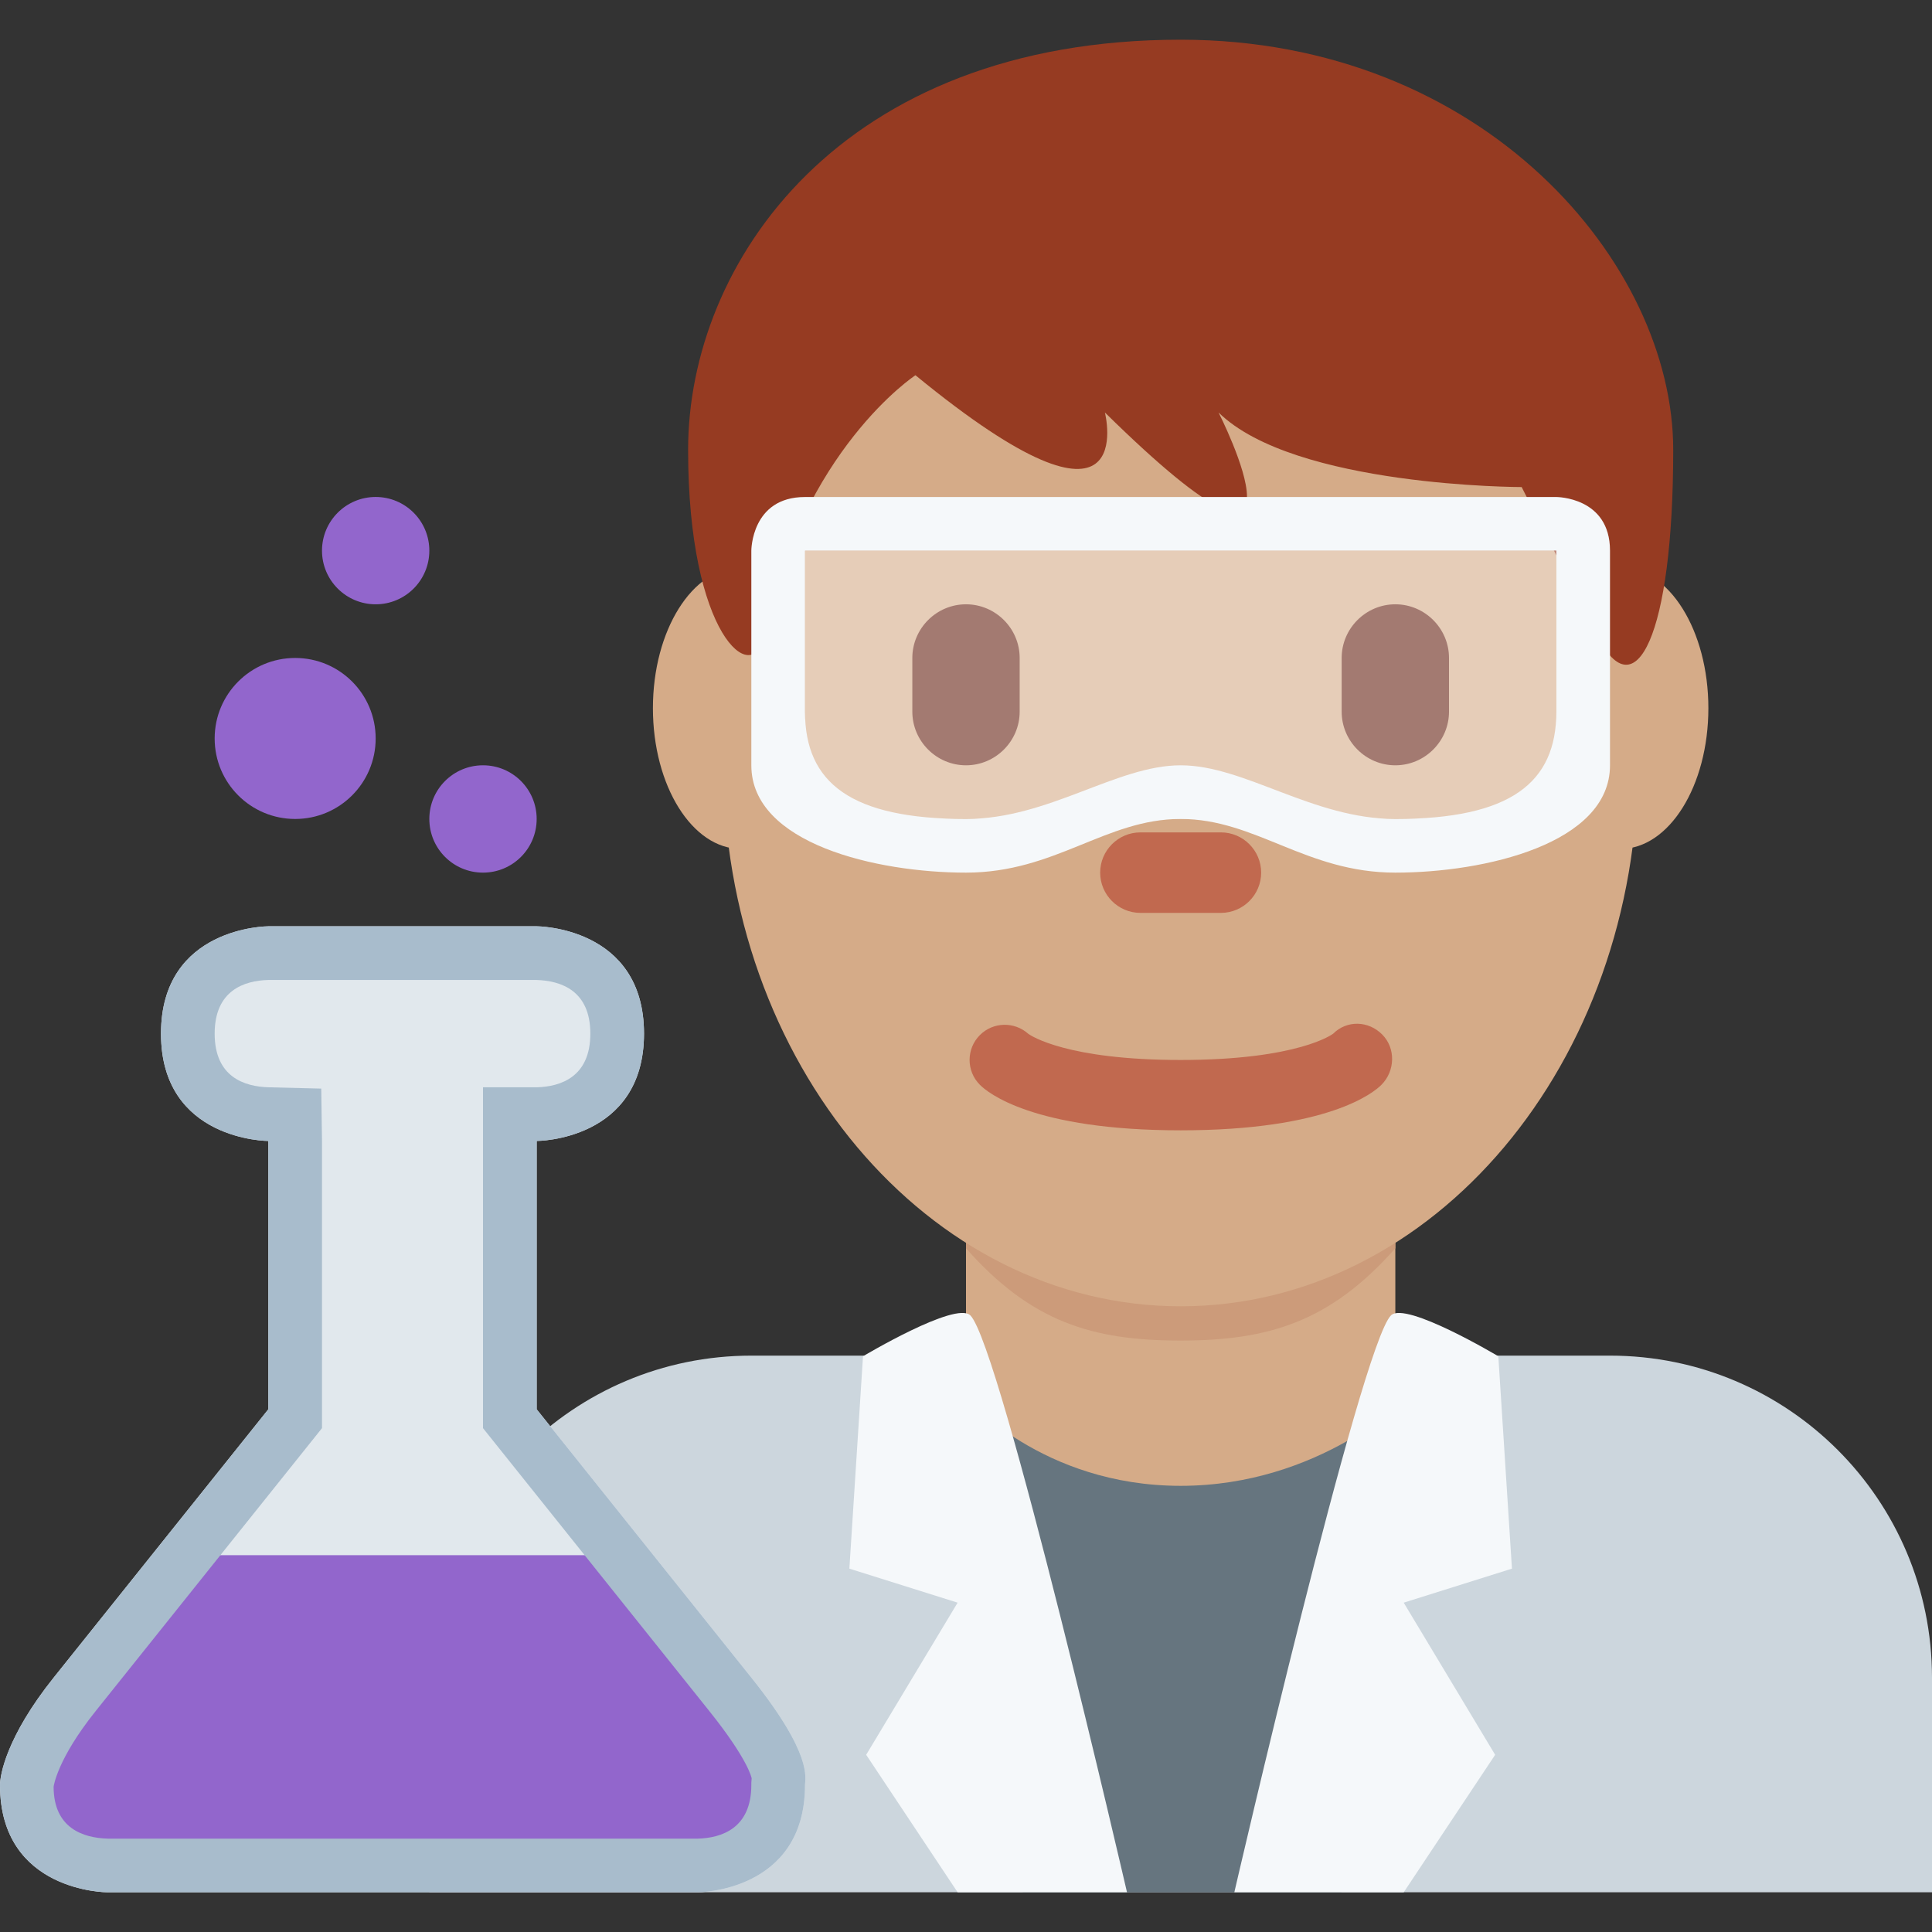<?xml version="1.0" encoding="iso-8859-1"?>
<!-- Generator: Adobe Illustrator 19.0.0, SVG Export Plug-In . SVG Version: 6.00 Build 0)  -->
<svg version="1.1" id="Capa_1" xmlns="http://www.w3.org/2000/svg" xmlns:xlink="http://www.w3.org/1999/xlink" x="0px" y="0px"
	 viewBox="0 0 512 512" style="enable-background:new 0 0 512 512;" xml:space="preserve">
<rect x="0" y="0" width="512" height="512" fill="#333333" stroke="none"/>
<g transform="matrix(1.25 0 0 -1.25 0 45)">
	<path style="fill:#CCD6DD;" d="M409.6-365.183v45.511c0,37.706-30.561,68.267-68.267,68.267H159.289
		c-37.695,0-68.267-30.561-68.267-68.267v-45.511H409.6z"/>
	<path style="fill:#D5AB88;" d="M204.8-262.783l45.511-45.511l45.511,45.511v56.889H204.8V-262.783z"/>
	<path style="fill:#CC9B7A;" d="M204.8-228.65c13.836-15.633,26.795-19.558,45.466-19.558c18.648,0,31.71,3.937,45.556,19.558
		v45.511H204.8V-228.65z"/>
	<g>
		<path style="fill:#D5AB88;" d="M175.721-114.142c0-16.475-8.351-29.832-18.648-29.832c-10.297,0-18.648,13.357-18.648,29.832
			s8.351,29.844,18.648,29.844C167.37-84.298,175.721-97.667,175.721-114.142"/>
		<path style="fill:#D5AB88;" d="M362.189-114.142c0-16.475-8.34-29.832-18.648-29.832c-10.297,0-18.637,13.357-18.637,29.832
			s8.34,29.844,18.637,29.844C353.849-84.298,362.189-97.667,362.189-114.142"/>
		<path style="fill:#D5AB88;" d="M153.343-125.789c0,63.59,43.418,115.155,96.973,115.155s96.961-51.564,96.961-115.155
			s-43.406-115.155-96.961-115.155S153.343-189.38,153.343-125.789"/>
	</g>
	<path style="fill:#C1694F;" d="M250.311-203.639c-31.334,0-40.96,8.021-42.565,9.649c-2.913,2.913-2.913,7.635,0,10.547
		c2.822,2.822,7.339,2.89,10.263,0.262c0.591-0.421,8.204-5.541,32.301-5.541c25.031,0,32.268,5.518,32.335,5.575
		c2.913,2.901,7.475,2.765,10.388-0.171c2.913-2.913,2.753-7.759-0.159-10.673C291.271-195.618,281.645-203.639,250.311-203.639"/>
	<path style="fill:#963B22;" d="M250.311,27.583c64.262,0,104.425-47.423,104.425-86.938s-8.033-55.33-16.065-39.515
		c-8.033,15.803-16.065,31.608-16.065,31.608s-48.197,0-64.262,15.815c0,0,24.098-47.423-24.098,0c0,0,8.033-31.619-40.164,7.896
		c0,0-24.098-15.803-32.131-55.319c-2.23-10.968-16.065,0-16.065,39.515C145.886-19.84,178.017,27.583,250.311,27.583"/>
	<g>
		<path style="fill:#662113;" d="M204.8-126.25L204.8-126.25c-6.258,0-11.378,5.12-11.378,11.378v11.378
			c0,6.258,5.12,11.378,11.378,11.378s11.378-5.12,11.378-11.378v-11.378C216.178-121.13,211.058-126.25,204.8-126.25"/>
		<path style="fill:#662113;" d="M295.822-126.25L295.822-126.25c-6.258,0-11.378,5.12-11.378,11.378v11.378
			c0,6.258,5.12,11.378,11.378,11.378s11.378-5.12,11.378-11.378v-11.378C307.2-121.13,302.08-126.25,295.822-126.25"/>
	</g>
	<path style="fill:#C1694F;" d="M258.844-157.539h-17.067c-4.699,0-8.533,3.834-8.533,8.533s3.834,8.533,8.533,8.533h17.067
		c4.699,0,8.533-3.834,8.533-8.533S263.544-157.539,258.844-157.539"/>
	<path style="fill:#E1E8ED;" d="M22.756-365.183c0,0-22.756,0-22.756,22.756c0,2.036,1.331,10.195,11.378,22.756l45.511,56.889
		v56.889c0,0-22.756,0-22.756,22.756s22.756,22.756,22.756,22.756h56.889c0,0,22.756,0,22.756-22.756s-22.756-22.756-22.756-22.756
		v-56.889l45.511-56.889c13.119-16.396,11.378-21.231,11.378-22.756c0-22.756-22.756-22.756-22.756-22.756H22.756z"/>
	<g>
		<path style="fill:#9266CC;" d="M6.044-344.916l11.025-14.927h136.886l11.378,20.264l-35.203,45.864H34.488L6.044-343.14"/>
		<path style="fill:#9266CC;" d="M91.022-80.739c0-6.28-5.086-11.378-11.378-11.378c-6.28,0-11.378,5.097-11.378,11.378
			s5.097,11.378,11.378,11.378C85.937-69.361,91.022-74.458,91.022-80.739"/>
		<path style="fill:#9266CC;" d="M113.778-137.627c0-6.28-5.086-11.378-11.378-11.378s-11.378,5.097-11.378,11.378
			c0,6.28,5.086,11.378,11.378,11.378S113.778-131.347,113.778-137.627"/>
		<path style="fill:#9266CC;" d="M79.644-120.561c0-9.432-7.635-17.067-17.067-17.067s-17.067,7.635-17.067,17.067
			s7.635,17.067,17.067,17.067S79.644-111.129,79.644-120.561"/>
	</g>
	<path style="fill:#A8BCCC;" d="M113.778-160.383H56.889c0,0-22.756,0-22.756-22.756s22.756-22.756,22.756-22.756v-56.889
		l-45.511-56.889C1.331-332.233,0-340.391,0-342.427c0-22.756,22.756-22.756,22.756-22.756h125.156c0,0,22.756,0,22.756,22.756
		c0,1.524,1.741,6.36-11.378,22.756l-45.511,56.889v56.889c0,0,22.756,0,22.756,22.756S113.778-160.383,113.778-160.383
		 M113.687-171.761c5.245-0.148,11.469-2.241,11.469-11.378c0-9.171-6.269-11.241-11.378-11.378H102.4v-11.378v-56.889v-3.994
		l2.491-3.117l45.511-56.889c8.328-10.411,8.954-14.211,8.954-14.245l-0.069-0.933v-0.467c0-9.171-6.27-11.241-11.378-11.378H22.892
		c-5.256,0.136-11.514,2.207-11.526,10.991c0,0.057,0.717,5.803,8.897,16.031l45.511,56.889l2.491,3.117v3.994v56.889l-0.159,11.105
		l-11.082,0.273c-5.256,0.136-11.514,2.207-11.514,11.378s6.258,11.241,11.378,11.378L113.687-171.761"/>
	<path style="fill:#66757F;" d="M216.845-365.183l-12.049,104.891c0,0,16.054-18.716,45.511-18.716
		c29.468,0,48.003,18.716,48.003,18.716l-13.915-104.891h-33.178H216.845z"/>
	<g>
		<path style="fill:#F5F8FA;" d="M205.722-242.872c6.44-6.44,33.211-122.311,33.211-122.311h-35.909l-19.387,29.15l19.387,32.256
			l-22.949,7.213l2.89,45.022C182.966-251.542,202.638-239.789,205.722-242.872"/>
		<path style="fill:#F5F8FA;" d="M294.899-242.872c-6.44-6.44-33.211-122.311-33.211-122.311h35.909l19.387,29.15l-19.387,32.256
			l22.949,7.213l-2.89,45.022C317.655-251.542,297.983-239.789,294.899-242.872"/>
	</g>
	<g>
		<g>
			<g>
				<g style="opacity:0.4;">
					<path style="fill:#FFFFFF;" d="M170.667-114.872v34.133h159.289v-56.889h-79.644h-79.644V-114.872z"/>
				</g>
			</g>
		</g>
		<path style="fill:#F5F8FA;" d="M329.956-114.872c0-15.076-9.694-22.756-34.133-22.756c-17.51,0-31.903,11.378-45.511,11.378
			s-28.001-11.378-45.511-11.378c-24.44,0-34.133,7.68-34.133,22.756v34.133h159.289V-114.872L329.956-114.872z M329.956-69.372
			H170.655c-11.378,0-11.366-11.366-11.366-11.366v-45.511c0-16.623,26.545-22.756,45.511-22.756s29.571,11.378,45.511,11.378
			s26.545-11.378,45.511-11.378s45.511,6.132,45.511,22.756v45.511C341.333-69.35,329.956-69.372,329.956-69.372"/>
	</g>
</g>
<g>
</g>
<g>
</g>
<g>
</g>
<g>
</g>
<g>
</g>
<g>
</g>
<g>
</g>
<g>
</g>
<g>
</g>
<g>
</g>
<g>
</g>
<g>
</g>
<g>
</g>
<g>
</g>
<g>
</g>
</svg>
